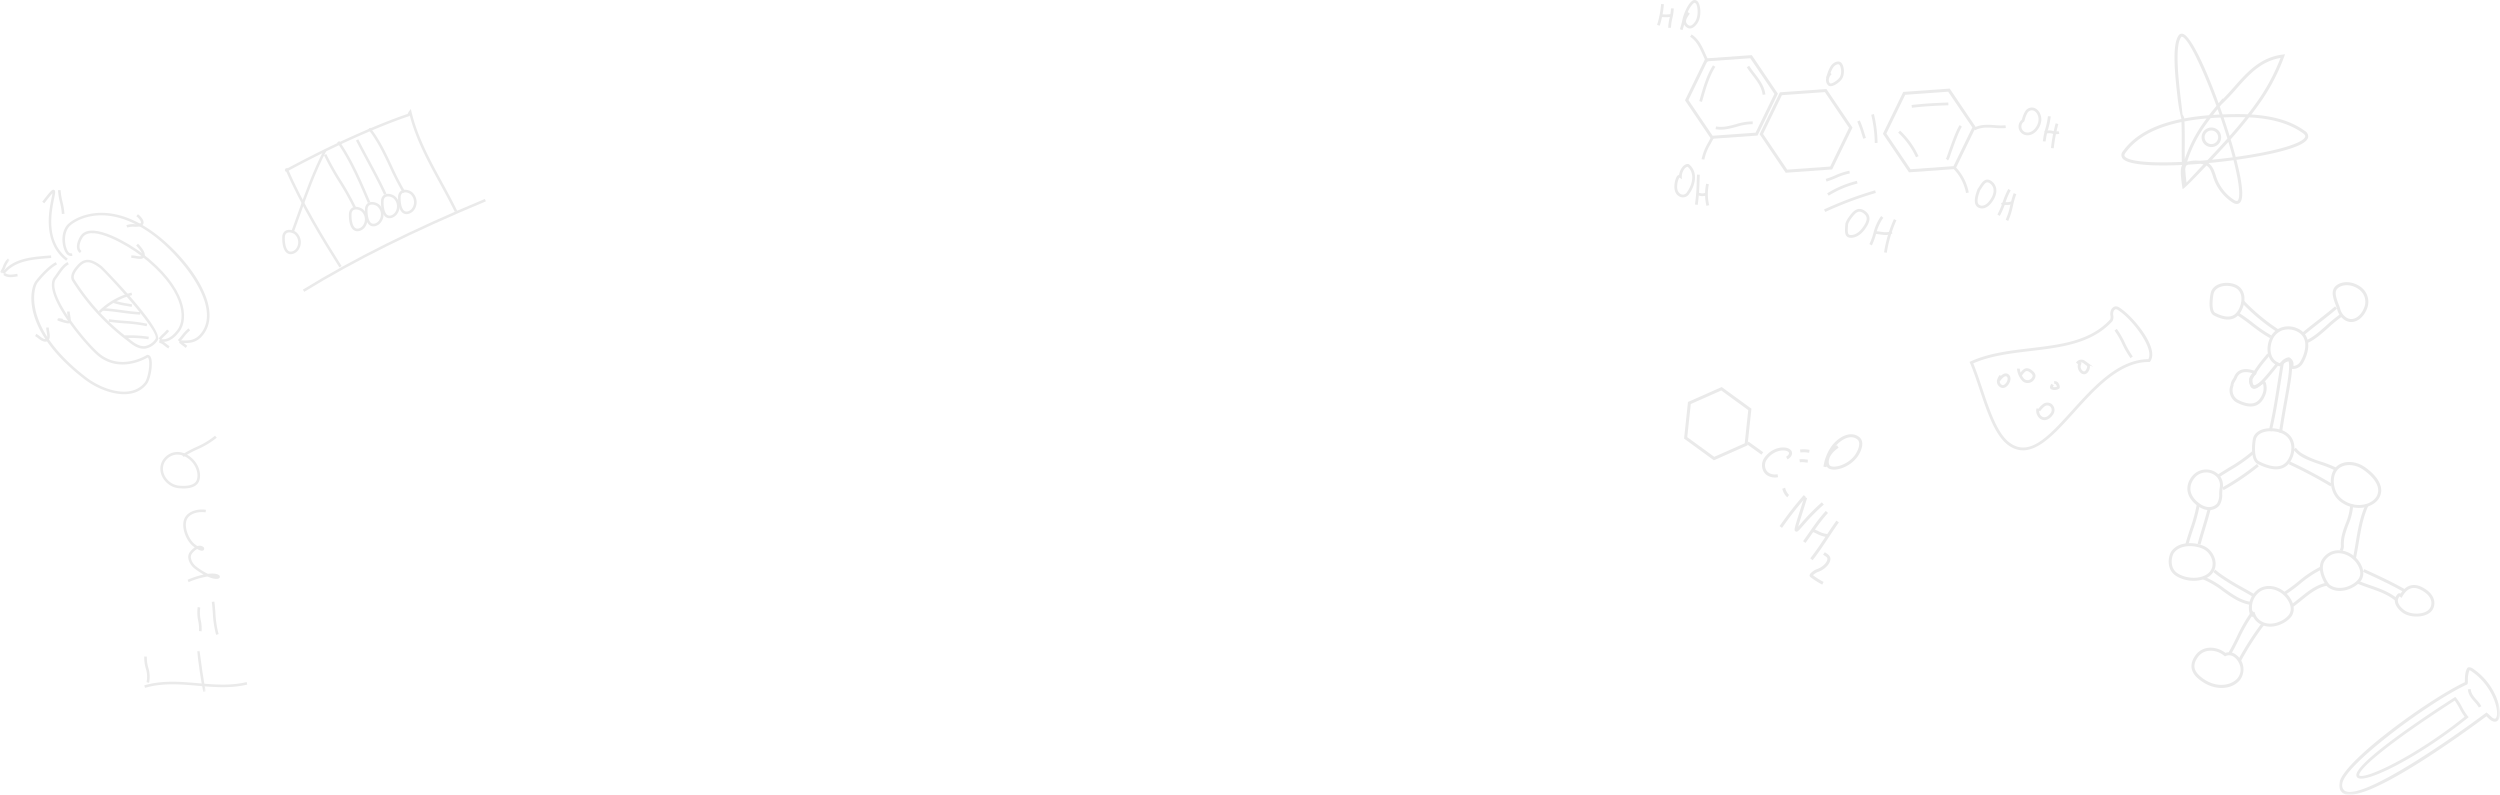 <svg xmlns="http://www.w3.org/2000/svg" xmlns:xlink="http://www.w3.org/1999/xlink" viewBox="0 0 894.648 284.433">
  <defs>
    <style>
      .cls-1 {
        fill: #fff;
      }

      .cls-2 {
        fill: #eaeaea;
      }

      .cls-3 {
        mask: url(#mask);
      }

      .cls-4 {
        mask: url(#mask-2);
      }

      .cls-5 {
        mask: url(#mask-3);
      }
    </style>
    <mask id="mask" x="837.124" y="238.669" width="57.526" height="45.763" maskUnits="userSpaceOnUse">
      <g id="l">
        <path id="k" class="cls-1" d="M837.125,238.669H894.65v45.763H837.125Z"/>
      </g>
    </mask>
    <mask id="mask-2" x="70.486" y="232.863" width="3.171" height="14.756" maskUnits="userSpaceOnUse">
      <g id="n">
        <path id="m" class="cls-1" d="M70.486,232.863h3.171v14.756h-3.17Z"/>
      </g>
    </mask>
    <mask id="mask-3" x="0" y="92.445" width="3.46" height="5.474" maskUnits="userSpaceOnUse">
      <g id="p">
        <path id="o" class="cls-1" d="M0,92.445H3.46v5.474H0Z"/>
      </g>
    </mask>
  </defs>
  <title>phisic-img-2</title>
  <g id="Шар_2" data-name="Шар 2">
    <g id="Шар_1-2" data-name="Шар 1">
      <g>
        <g>
          <path class="cls-2" d="M604.227,35.809l8.641,12.77,15.38-1.1,6.74-13.868-8.642-12.77-15.379,1.1-6.74,13.868Zm8.1,13.89-9.337-13.8,7.283-14.988,16.622-1.185,9.338,13.8-7.284,14.987L612.323,49.7ZM630.93,47.93,639.57,60.7l15.38-1.1,6.74-13.868-8.642-12.77-15.379,1.1L630.93,47.93Zm8.1,13.891-9.338-13.8,7.284-14.987,16.621-1.186,9.34,13.8-7.285,14.988ZM603.8,156.451l9.65,7.029,10.912-4.841,1.265-11.872-9.65-7.03-10.912,4.84Zm9.518,8.268-10.655-7.764,1.395-13.11L616.11,138.5l10.654,7.763-1.395,13.11-12.05,5.347ZM675.054,47.787,683.7,60.558l15.38-1.1,6.74-13.869-8.642-12.77-15.379,1.1-6.74,13.868Zm8.1,13.89-9.339-13.8L681.1,32.888,697.718,31.7l9.338,13.8-7.284,14.988-16.62,1.186Z"/>
          <path class="cls-2" d="M608.106,36.19l.363-1.253c1.149-3.982,2.336-8.1,4.545-11.558l.835.535c-2.13,3.338-3.3,7.384-4.428,11.3l-.364,1.257Zm22.668-2.265c-.321-2.7-1.92-4.792-3.61-7-.7-.913-1.42-1.856-2.057-2.856l.837-.532c.612.964,1.32,1.89,2.006,2.785,1.7,2.22,3.455,4.514,3.808,7.488l-.984.117Zm-16.843,12.3.181-.974c2.42.45,4.7-.166,7.108-.817a20.336,20.336,0,0,1,6.013-.99l-.036.99a19.346,19.346,0,0,0-5.719.956c-2.413.651-4.906,1.325-7.547.835m70.259-7.66-.116-.984c4.744-.565,9.305-.767,13.14-.891l.033.991c-3.815.123-8.35.324-13.056.884m1.467,17.729a28,28,0,0,0-6.378-8.825l.686-.714a28.9,28.9,0,0,1,6.6,9.135Zm11.394,1.116-.716-.686a2.507,2.507,0,0,0,.243-.29c.018-.055.255-.73.506-1.447,1.047-2.99,3-8.556,4.2-10.222l.805.578c-1.117,1.552-3.108,7.239-4.066,9.97a9.966,9.966,0,0,1-.637,1.7,3.7,3.7,0,0,1-.33.4m9.681-10.774-.46-.877c2.548-1.338,5.128-1.155,7.624-.976a21.3,21.3,0,0,0,3.8.05l.108.985a22.237,22.237,0,0,1-3.98-.047c-2.358-.17-4.794-.342-7.094.865M703.565,69.1a16.967,16.967,0,0,0-4.626-8.821l.694-.707a17.935,17.935,0,0,1,4.9,9.317l-.967.21ZM666.8,49.671c-.224-.661-.428-1.307-.629-1.942a36.539,36.539,0,0,0-1.525-4.221l.9-.411a36.716,36.716,0,0,1,1.568,4.334c.2.628.4,1.268.624,1.92l-.939.32Zm4.105,1.509a46.621,46.621,0,0,0-1.264-10.11l.953-.266a47.163,47.163,0,0,1,1.3,10.325l-.99.051Zm-17.265,13.8-.28-.95a32.407,32.407,0,0,0,3.384-1.272,22.5,22.5,0,0,1,5.081-1.66l.16.979a21.361,21.361,0,0,0-4.857,1.595,33.539,33.539,0,0,1-3.488,1.308m.772,5.048-.544-.83a36.319,36.319,0,0,1,10.622-4.477l.255.956a35.348,35.348,0,0,0-10.333,4.35m-1.244,5.828-.41-.9A130.119,130.119,0,0,1,671.02,68.1l.273.952a129.434,129.434,0,0,0-18.123,6.807m-44.24-18.9a19.3,19.3,0,0,1,2.4-6.021c.39-.726.784-1.457,1.143-2.213l.895.425c-.366.772-.767,1.517-1.165,2.257a18.247,18.247,0,0,0-2.3,5.712ZM610.6,22.242c-.422-.806-.812-1.677-1.187-2.52-1.128-2.524-2.29-5.145-4.587-6.55l.52-.843c2.554,1.586,3.785,4.33,4.972,6.99.386.866.751,1.685,1.16,2.463ZM655.088,26.1l.364.5a1.91,1.91,0,0,0-.432.438c-.839,1.167-.629,2.4-.108,2.779.468.336,2.562-.923,3.346-2.012,1.1-1.531.508-4.256-.1-4.692-.513-.37-1.57.228-2.1.97a8.368,8.368,0,0,0-.968,2.014m-.755,4.524a2.633,2.633,0,0,1-.762-2.8l-.129-.052c.153-.384.295-.8.438-1.215a11.792,11.792,0,0,1,1.372-3.045c.736-1.024,2.357-2.01,3.486-1.2,1.11.8,1.7,4.164.324,6.075-.794,1.1-3.47,3.142-4.729,2.237M601.058,63.577c-.036-.019-.083.014-.13.078-.515.716-1.49,4.351.217,5.58a1.68,1.68,0,0,0,2.585-.5c2.06-2.865,2.779-6.883.2-9.068a1.885,1.885,0,0,0-1.171.83,4.572,4.572,0,0,0-.916,2.663l.02.99Zm-.491,6.462c-2.278-1.639-1.2-5.906-.443-6.962a1.183,1.183,0,0,1,.75-.5h.01a5.847,5.847,0,0,1,1.07-2.652c.788-1.095,1.972-1.483,2.506-1.1,3.16,2.587,2.422,7.23.075,10.492A2.648,2.648,0,0,1,600.567,70.039Z"/>
          <path class="cls-2" d="M606.558,73.171a65.359,65.359,0,0,0,.62-7.78c.038-.98.076-1.951.13-2.913l.99.057c-.054.955-.092,1.922-.131,2.9a65.91,65.91,0,0,1-.63,7.9l-.98-.156Z"/>
          <path class="cls-2" d="M607.378,69.764l.367-.92a3.21,3.21,0,0,0,2.8.074l.46.877a4.218,4.218,0,0,1-3.623-.03"/>
          <path class="cls-2" d="M610.668,73.661a18.111,18.111,0,0,1-.1-7.925l.969.2a17.159,17.159,0,0,0,.1,7.49ZM593,8.9a32.354,32.354,0,0,0,1.444-7.462l.989.065a33.3,33.3,0,0,1-1.487,7.69L593,8.9Z"/>
          <path class="cls-2" d="M593.93,5.959,594.167,5a10.186,10.186,0,0,0,3.025.114c.376-.023.747-.045,1.106-.052l.021.989c-.347.008-.7.03-1.068.052a10.885,10.885,0,0,1-3.322-.142"/>
          <path class="cls-2" d="M596.985,9.937a17.3,17.3,0,0,1,.508-3.564,16.465,16.465,0,0,0,.486-3.357l.99,0a17.355,17.355,0,0,1-.508,3.562,16.412,16.412,0,0,0-.485,3.358Zm7-5.608.74.532-.328.452c-1.3,1.81-1.359,2.84-.2,3.674.25.179,1.01.726,2.345-1.132,1.555-2.161.917-6.182.315-6.615-.278-.2-.369-.262-.458-.246-.128.02-.518.192-1.352,1.353a9.408,9.408,0,0,0-1.063,1.982Zm-2.815,6.123c.283-.843.508-1.735.746-2.68a17.378,17.378,0,0,1,2.327-6c.818-1.136,1.416-1.66,2-1.753a1.434,1.434,0,0,1,1.121.37c1.183.85,1.8,5.514-.019,8.048-1.666,2.316-3.05,1.845-3.728,1.357a3.159,3.159,0,0,1-.937-1q-.25,1-.573,1.98l-.938-.315ZM728.232,39.869a1.791,1.791,0,0,0-2.608.415,8.769,8.769,0,0,0-1.043,2.538l-.194.632-.134.1a2.284,2.284,0,0,0-.507.5,2.167,2.167,0,0,0,.523,2.977c1.035.744,2.86.527,4.2-1.341,1.826-2.538.936-4.975-.241-5.82m-4.541,7.965a3.106,3.106,0,0,1-.155-4.982l.1-.316a9.6,9.6,0,0,1,1.188-2.832,2.769,2.769,0,0,1,3.992-.64c1.5,1.08,2.687,4.116.467,7.2-1.721,2.392-4.162,2.59-5.587,1.567m7.367,2.723a26.191,26.191,0,0,1,.921-4.578,25.256,25.256,0,0,0,.892-4.406l.988.08a25.912,25.912,0,0,1-.922,4.579,25.435,25.435,0,0,0-.893,4.407Z"/>
          <path class="cls-2" d="M732.043,47.906l-.462-.878a4.514,4.514,0,0,1,3.05-.167,4.634,4.634,0,0,0,2.06.083l.266.954a5.45,5.45,0,0,1-2.508-.063,3.652,3.652,0,0,0-2.407.07"/>
          <path class="cls-2" d="M733.963,52.979a55.209,55.209,0,0,1,1.67-8.843l.962.237a54.246,54.246,0,0,0-1.645,8.688l-.987-.081ZM708.568,68.172c-.514,1.432-1.5,4.25-.3,5.117.814.584,2.3.51,3.832-1.617,1.77-2.46,1.774-4.776.009-6.045-.778-.56-1.388-.6-2.378.775-.217.31-.426.627-.625.948-.184.29-.362.572-.538.822m-.877,5.92c-1.831-1.316-.666-4.558-.04-6.3l.07-.143c.18-.25.362-.535.547-.83.21-.334.428-.678.658-1,.754-1.048,1.965-2.294,3.76-1,1.692,1.216,2.763,3.89.22,7.428-1.957,2.719-4.032,2.692-5.215,1.84m7.092,2.671a24.947,24.947,0,0,0,1.913-4.478,25.664,25.664,0,0,1,2-4.657l.849.51a24.663,24.663,0,0,0-1.913,4.477,25.785,25.785,0,0,1-2,4.657l-.85-.51Z"/>
          <path class="cls-2" d="M716.545,73.606l-.46-.877a4.406,4.406,0,0,1,2-.373,3.649,3.649,0,0,0,1.565-.258l.461.877a4.446,4.446,0,0,1-2,.372,3.645,3.645,0,0,0-1.567.259"/>
          <path class="cls-2" d="M717.764,78.625a23.648,23.648,0,0,0,1.6-5.107,30.977,30.977,0,0,1,1.264-4.4l.92.367a30.124,30.124,0,0,0-1.22,4.263,24.608,24.608,0,0,1-1.678,5.318Zm-56.4,1.57c-.01.2-.026.421-.046.668-.072.938-.208,2.683.315,3.06.594.426,2.927.332,4.91-2.426,1.869-2.6,1.944-4.008.278-5.206-1.684-1.21-2.738-.344-4.464,2.056a7.7,7.7,0,0,0-.993,1.848m-.31,4.531c-.974-.7-.836-2.5-.724-3.94.02-.265.04-.506.047-.706l.029-.15a8.7,8.7,0,0,1,1.146-2.16c1.226-1.7,3.076-4.276,5.847-2.283,2.723,1.958,1.5,4.43-.052,6.588-2.19,3.046-5.111,3.5-6.293,2.651m7.935,2.631a22.927,22.927,0,0,0,1.418-3.9,18.051,18.051,0,0,1,2.388-5.591q.2-.279.423-.547l.762.635c-.135.16-.262.324-.381.49a17.32,17.32,0,0,0-2.242,5.3,24.178,24.178,0,0,1-1.484,4.068l-.884-.45Z"/>
          <path class="cls-2" d="M671.217,83.727l.035-.99a16.41,16.41,0,0,1,1.737.187c1.363.2,2.65.381,3.754-.284l.511.848c-1.4.848-2.932.63-4.4.417a15.712,15.712,0,0,0-1.632-.178"/>
          <path class="cls-2" d="M674.23,90.307a46.217,46.217,0,0,1,3.523-11.893l.9.41a45.029,45.029,0,0,0-3.446,11.641l-.98-.158Zm148.648,28.841a6.96,6.96,0,0,0-6.154-.917,6.081,6.081,0,0,0-3.619,3.713c-.93,2.39-.9,5.707,1.357,7.333a4.437,4.437,0,0,0,.988.53,2.269,2.269,0,0,1,.263.135l.061.035a5.854,5.854,0,0,0,.757-.56,3.807,3.807,0,0,1,2.737-1.175,1.5,1.5,0,0,1,.756.269,2.434,2.434,0,0,1,.71,2.025c0,.127.008.294.021.42a3.1,3.1,0,0,0,2.523-1.7,12.686,12.686,0,0,0,.872-1.814c.838-2.154,1.787-6.095-1.272-8.294m-9.045,11c-2.726-1.96-2.81-5.832-1.733-8.6a7.143,7.143,0,0,1,4.261-4.337,7.867,7.867,0,0,1,5.42.134c4.043,1.57,5.3,5.538,3.375,10.483a13.642,13.642,0,0,1-.949,1.967,4.141,4.141,0,0,1-3.646,2.248.781.781,0,0,1-.486-.144c-.387-.278-.4-.791-.42-1.335-.01-.428-.03-1.018-.26-1.183a.493.493,0,0,0-.227-.072,2.859,2.859,0,0,0-1.954.938,5.5,5.5,0,0,1-1.084.754,1,1,0,0,1-.957-.131.969.969,0,0,0-.112-.061,5.417,5.417,0,0,1-1.228-.663"/>
          <path class="cls-2" d="M824.583,119.879l-.69-.827c1.67-1.393,3.5-2.827,5.28-4.212,2.17-1.7,4.416-3.447,6.455-5.2l.7.818c-2.058,1.768-4.313,3.528-6.494,5.233-1.769,1.38-3.6,2.807-5.253,4.188m1.3,2.81-.435-.987c2.357-1.037,4.62-3.049,7.013-5.179a51.482,51.482,0,0,1,5.1-4.167l.605.893a50.311,50.311,0,0,0-4.99,4.08c-2.353,2.091-4.783,4.254-7.3,5.36"/>
          <path class="cls-2" d="M844.055,103.475a7.785,7.785,0,0,0-1.729-.928c-3.054-1.188-5.77.03-6.3,1.39-.5,1.284.193,3.147.806,4.79.246.659.478,1.279.641,1.868a5.382,5.382,0,0,0,1.962,2.884h0a3.833,3.833,0,0,0,.858.472c2.3.9,4.676-1.14,5.641-3.623a5.469,5.469,0,0,0-1.88-6.853m-5.25,10.879a6.474,6.474,0,0,1-2.37-3.47c-.15-.544-.377-1.145-.613-1.78-.679-1.823-1.45-3.89-.8-5.557.8-2.054,4.157-3.382,7.7-2.006a8.881,8.881,0,0,1,1.967,1.059,6.563,6.563,0,0,1,2.256,8.119c-1.159,2.976-4.107,5.375-7.037,4.236a4.973,4.973,0,0,1-1.1-.6M806.133,133.6c-1.619-.532-4.578-1.065-5.634,1.648a6.812,6.812,0,0,1-.472.884c-.3.51-.81,1.363-.743,1.717l.028.152-.056.143a3.954,3.954,0,0,0,1.584,4.9,14.931,14.931,0,0,0,1.53.7c3.672,1.428,5.993.524,7.3-2.845a5.473,5.473,0,0,0,.183-3.475,4.99,4.99,0,0,0-1.037.59c-.9.584-2.022,1.314-2.9.682a1.467,1.467,0,0,1-.41-.459,3.336,3.336,0,0,1,.622-4.636m-6.325,10.07a5.066,5.066,0,0,1-1.6-5.786,4.645,4.645,0,0,1,.9-2.3,6.359,6.359,0,0,0,.395-.723c1.06-2.723,3.885-3.5,7.56-2.067l.2.107a.654.654,0,0,1,.28.494c.022.365-.243.607-.548.89a2.31,2.31,0,0,0-.546,3.405.425.425,0,0,0,.11.133c.277.2,1.156-.37,1.68-.713.834-.542,1.621-1.053,2.258-.594a1.08,1.08,0,0,1,.4.611,6.557,6.557,0,0,1-.212,4.163c-1.535,3.943-4.46,5.107-8.7,3.46a16.211,16.211,0,0,1-1.642-.752,4.314,4.314,0,0,1-.53-.327m.626-40.388a4.512,4.512,0,0,0-.99-.53c-2.323-.9-6.18-.576-7.188,2.01-.264.678-1.149,6.31.487,7.165a15.208,15.208,0,0,0,1.531.7c3.672,1.428,5.992.524,7.3-2.845.8-2.048.975-4.978-1.142-6.5m-8.427,9.453c-2.257-1.622-.917-7.948-.755-8.365,1.3-3.335,5.9-3.668,8.582-2.624a5.559,5.559,0,0,1,1.23.66c2.617,1.882,2.452,5.36,1.518,7.767-1.535,3.942-4.461,5.107-8.7,3.46a16.211,16.211,0,0,1-1.642-.752,1.84,1.84,0,0,1-.235-.146m25.772,43.025a6.582,6.582,0,0,0-1.437-.77c-2.98-1.16-7.833-1-8.96,1.9-.3.777-1.132,7.1,1.057,8.2.672.34,1.332.636,1.956.879,4.716,1.834,7.592.93,9.058-2.84.867-2.223.946-5.491-1.673-7.375m-10.163,10.094c-2.587-1.861-1.537-8.585-1.24-9.352,1.424-3.66,7.027-3.81,10.355-2.516a7.575,7.575,0,0,1,1.677.9c3.12,2.245,3.055,6.058,2.05,8.642-1.685,4.333-5.2,5.5-10.453,3.453q-1.047-.411-2.052-.921a2.424,2.424,0,0,1-.337-.2"/>
          <path class="cls-2" d="M808.305,118.438c-.947-.681-1.869-1.386-2.777-2.08a62.049,62.049,0,0,0-5.412-3.84l.56-.922a63.567,63.567,0,0,1,5.506,3.9,49.773,49.773,0,0,0,6.7,4.569l-.506.952a35.7,35.7,0,0,1-4.073-2.583m3.937-1.405a71.232,71.232,0,0,1-10.017-8.712l.782-.744A70.544,70.544,0,0,0,815.6,118.025l-.59.9q-1.4-.915-2.764-1.894m-7.248,18.379a48.887,48.887,0,0,1,5.437-7.714l.966-1.2.843.672-.971,1.206a47.8,47.8,0,0,0-5.325,7.544l-.95-.506Z"/>
          <path class="cls-2" d="M805.855,138.864c-.52-.374-.977-1.176-.848-2.876l-.038-.01.038.01,0-.064-.026-.011c.044-.181.158-.663.655-.583l.447.668c-.1,1.143.1,1.888.513,2.054,1.114.433,5.11-4.555,6.614-6.433.706-.882,1.266-1.58,1.633-1.963l.779.742c-.333.35-.906,1.067-1.571,1.9-3.278,4.094-6.134,7.429-7.845,6.763a1.563,1.563,0,0,1-.355-.192m6.048,15.252c1.355-5.74,2.1-10.47,3.049-16.46.387-2.456.807-5.117,1.316-8.14l1.062.18c-.507,3.018-.926,5.677-1.315,8.128-.948,6.012-1.7,10.762-3.063,16.539l-1.05-.247Z"/>
          <path class="cls-2" d="M815.561,154.731c.628-4.248,1.321-8.14,1.934-11.573,1.224-6.856,2.2-12.309,1.376-14.192a3.518,3.518,0,0,0-1.755,1.312l-1.006-.39a4.259,4.259,0,0,1,2.781-2.007.85.85,0,0,1,.857.426c1.124,2.07.2,7.23-1.192,15.042-.611,3.423-1.3,7.308-1.928,11.54l-1.067-.157Zm7.351,8.259a10.437,10.437,0,0,1-2.181-2.089l.852-.66a9.33,9.33,0,0,0,1.958,1.874,30.77,30.77,0,0,0,7.146,3.115,39.123,39.123,0,0,1,5.516,2.205l-.516.946a38.971,38.971,0,0,0-5.353-2.134c-2.752-.957-5.6-1.945-7.422-3.257m-3.843,3.151.437-.985a159.235,159.235,0,0,1,14.35,7.556l.689.394-.534.937-.69-.394a157.769,157.769,0,0,0-14.252-7.508M794.02,170.9l-.6-.9c1.3-.868,2.726-1.746,4.106-2.6a55.411,55.411,0,0,0,8.345-5.827l.733.788a56.225,56.225,0,0,1-8.513,5.958c-1.372.843-2.791,1.717-4.071,2.573m1.72,4.512-.5-.954a88.532,88.532,0,0,0,12.438-8.426l.66.85a89,89,0,0,1-12.6,8.53"/>
          <path class="cls-2" d="M792.575,170.054a5.332,5.332,0,0,0-7.5,1.348c-2.171,3.018-1.4,6.31,2.069,8.8,3.369,2.423,5.7.74,6.312-.112a6.118,6.118,0,0,0,.7-3.313,16.281,16.281,0,0,1,.159-2.04,4.527,4.527,0,0,0-.78-3.783,5.186,5.186,0,0,0-.963-.9m-6.061,11.026c-3.953-2.844-4.84-6.794-2.313-10.308a6.475,6.475,0,0,1,9-1.594,6.184,6.184,0,0,1,1.167,1.1,5.542,5.542,0,0,1,1.01,4.638,15.378,15.378,0,0,0-.146,1.909,6.941,6.941,0,0,1-.9,3.9c-1.141,1.586-4.163,2.988-7.82.359m59.313-12.929c-3.34-2.4-7.722-2.265-9.567.3-1.674,2.328-1.221,5.923.055,8.124a7.319,7.319,0,0,0,2.085,2.254c4.249,3.056,9.753,2.1,11.835-.8a4.435,4.435,0,0,0,.514-4.223c-.653-1.856-2.356-3.814-4.922-5.66M837.769,179.7a8.379,8.379,0,0,1-2.385-2.587c-1.45-2.493-1.94-6.6,0-9.294,2.223-3.092,7.19-3.34,11.07-.547,2.787,2,4.574,4.082,5.31,6.176a5.465,5.465,0,0,1-.654,5.21c-2.381,3.309-8.59,4.458-13.341,1.042M789.25,196.948c-2.46-1.77-8.774-2.57-11.3.943-.758,1.056-1.847,5.448,1.585,7.44,3.9,2.256,9.462,1.787,11.44-.962,1.754-2.437.525-5.8-1.722-7.421m-10.79,8.974c-3.477-2.5-2.387-7.27-1.386-8.66,3.009-4.185,10.1-3.134,12.805-1.19,2.669,1.92,4.1,5.965,1.969,8.926-2.313,3.215-8.44,3.818-12.854,1.269a6.232,6.232,0,0,1-.534-.345m28.252,12.987.38.914a4.877,4.877,0,0,0,1.738,2.23c3.6,2.586,8.688.152,10.261-2.036,1.8-2.5-.39-6.092-2.66-7.727-2.709-1.947-6.76-2.464-9.258,1.009a6.911,6.911,0,0,0-.929,6.259l.468-.65Zm1.488,4.018a6.009,6.009,0,0,1-1.872-2.164.89.89,0,0,1-.59-.172c-1.144-.823-1.6-4.918.56-7.922,2.8-3.892,7.532-3.577,10.762-1.255,3.026,2.177,5,6.326,2.906,9.233-1.729,2.4-7.448,5.386-11.766,2.28Zm33.118-23.418c-2.707-1.946-6.76-2.461-9.257,1.01-2.34,3.255,1.1,8.35,1.657,8.753,3.6,2.588,8.689.154,10.262-2.035,1.8-2.5-.39-6.093-2.662-7.727m-8.23,10.638c-1-.717-4.65-6.438-1.9-10.258,2.8-3.892,7.532-3.577,10.76-1.255,3.026,2.176,5,6.325,2.908,9.232-1.73,2.4-7.45,5.386-11.766,2.28"/>
          <path class="cls-2" d="M782.086,194.688c.478-1.8,1.077-3.63,1.658-5.393a58.494,58.494,0,0,0,2.391-8.756l1.063.171a58.8,58.8,0,0,1-2.43,8.922c-.576,1.749-1.17,3.56-1.64,5.332Zm4.344-.092c.5-1.807,1.032-3.59,1.561-5.354.727-2.428,1.412-4.723,2.012-7.048l1.042.268c-.6,2.345-1.325,4.757-2.02,7.088-.527,1.76-1.058,3.535-1.557,5.334l-1.038-.288Zm7.815,11.8q-1.13-.808-2.194-1.7l.695-.825c.653.553,1.372,1.11,2.128,1.654a82.731,82.731,0,0,0,7.753,4.745c1.466.825,2.98,1.676,4.438,2.564l-.56.92c-1.444-.878-2.948-1.725-4.406-2.545a83.246,83.246,0,0,1-7.854-4.81m-5.984.9.375-1.012a32.352,32.352,0,0,1,7.432,4.358c2.95,2.106,5.736,4.1,9.213,4.712l-.188,1.061c-3.717-.656-6.733-2.811-9.65-4.9a31.579,31.579,0,0,0-7.182-4.222m29.7,5.449-.57-.914a57.326,57.326,0,0,0,5.032-3.7,39.2,39.2,0,0,1,7.885-5.28l.448.98a38.309,38.309,0,0,0-7.663,5.143,57.259,57.259,0,0,1-5.132,3.771m2.769,4.357-.632-.874c.954-.688,1.88-1.437,2.858-2.229,2.963-2.4,6.03-4.88,9.82-5.5l.173,1.064c-3.509.571-6.46,2.962-9.317,5.274-.946.766-1.923,1.56-2.9,2.265m17.456-19.76-.873-.629a2.266,2.266,0,0,0,.384-1.446c-.163-2.848.775-5.392,1.682-7.853a20.754,20.754,0,0,0,1.673-6.9l1.077.014a21.521,21.521,0,0,1-1.739,7.254c-.909,2.466-1.767,4.794-1.617,7.42a3.328,3.328,0,0,1-.587,2.135m3.749,2.688c.438-1.972.777-4.014,1.1-5.991.75-4.507,1.522-9.167,3.541-13.543l.98.452c-1.96,4.244-2.722,8.83-3.457,13.268-.329,1.989-.672,4.048-1.116,6.05l-1.052-.235Zm3.68,4.62.444-.98c4.735,2.149,10.184,4.673,14.965,7.434l-.54.934c-4.738-2.738-9.944-5.151-14.87-7.387m-2.008,4.2.425-.99c1.4.6,2.862,1.11,4.28,1.6,3.223,1.124,6.561,2.288,9.39,4.56l-.675.841c-2.693-2.16-5.787-3.238-9.069-4.384-1.437-.5-2.92-1.018-4.35-1.63"/>
          <path class="cls-2" d="M858.7,213.429c-.05.063-.11.147-.162.221-1.518,2.11,1.342,4.326,1.932,4.75,2.334,1.68,7.392,1.651,9.014-.605,1.046-1.452.956-3.889-1.711-5.807-3.18-2.287-5.568-2.095-7.511.606a8.22,8.22,0,0,0-.518.826l-.293.537-.5-.357c-.083-.06-.168-.116-.256-.17m1.139,5.845c-2.03-1.46-3.818-3.972-2.183-6.247.253-.349.447-.62.8-.7a.95.95,0,0,1,.624.087c.1-.153.2-.3.306-.45,1.586-2.205,4.436-4.144,9.013-.852,3.123,2.245,3.349,5.378,1.958,7.312-1.98,2.752-7.79,2.815-10.521.85M797.5,233.523c1.033-1.769,1.97-3.661,2.879-5.489a59.594,59.594,0,0,1,4.753-8.408q.383-.534.794-1.049l.842.669c-.261.331-.517.667-.76,1.01a58.705,58.705,0,0,0-4.664,8.255c-.916,1.846-1.862,3.755-2.912,5.556l-.932-.544Zm3.483,2.547a101.46,101.46,0,0,1,8.514-13.233l.876.63a100.361,100.361,0,0,0-8.426,13.088l-.963-.485Z"/>
          <path class="cls-2" d="M795.5,234.315c-2.708-1.948-6.793-2.178-8.941.81-2.125,2.953-1.59,5.251,1.793,7.683,5.289,3.805,10.686,2.245,12.547-.343,1.958-2.722.446-6.008-1.4-7.336a2.888,2.888,0,0,0-2.984-.375l-.31.134-.253-.217c-.146-.124-.3-.243-.454-.356m-7.778,9.368c-1.41-1.014-5.7-4.1-2.04-9.187,2.618-3.641,7.605-3.3,10.719-.851a3.943,3.943,0,0,1,3.73.61,6.458,6.458,0,0,1,1.643,8.839c-2.438,3.391-8.5,4.58-14.052.589"/>
          <g class="cls-3">
            <path class="cls-2" d="M883.76,239.811a9.17,9.17,0,0,0-.605,3.817c-.009.87-.015,1.193-.389,1.367-13.2,6.07-43.97,28.923-44.54,35.457a2.537,2.537,0,0,0,.768,2.47c5.7,4.1,38.377-18.613,50.486-27.711l.317-.237.321.23a7.359,7.359,0,0,1,.817.742,8.434,8.434,0,0,0,.914.827,1.7,1.7,0,0,0,.948.408.474.474,0,0,0,.415-.235c1.392-1.936-.875-11.051-8.174-16.3l-.317-.231a6.349,6.349,0,0,0-.962-.6M838.366,283.8a3.549,3.549,0,0,1-1.215-3.44c.656-7.513,32.06-30.208,44.916-36.228,0-.14,0-.335.01-.514.015-1.267.038-3.391.947-4.654.518-.722,1.606.06,2.326.578l.317.23a23.021,23.021,0,0,1,7.747,9.977c1.35,3.364,1.621,6.512.671,7.829-.237.33-1.144,1.312-2.866.073a9.017,9.017,0,0,1-1.046-.941c-.136-.134-.267-.264-.389-.378-5.89,4.408-44.2,32.664-51.419,27.468"/>
          </g>
          <path class="cls-2" d="M878.452,250.714c-25.146,16.229-34.143,24.489-34.2,26.634,0,.12.034.148.065.172,2.022,1.453,19.663-6.612,37.672-21.018a26.328,26.328,0,0,1-1.8-2.947,26.021,26.021,0,0,0-1.736-2.841m-34.724,27.628a1.171,1.171,0,0,1-.486-1.022c.085-3.308,12.855-13.4,35.037-27.7l.36-.232.29.315a20,20,0,0,1,2.145,3.358,19.838,19.838,0,0,0,2.012,3.174l.362.4-.42.339c-17.233,13.873-36.33,23.506-39.3,21.37m43.35-25.148a10.945,10.945,0,0,0-1.555-2.055c-1.1-1.24-2.228-2.52-2.367-4.465l1.012-.072c.113,1.6,1.086,2.7,2.115,3.863a11.908,11.908,0,0,1,1.69,2.256l-.895.473ZM706.142,130.03c1.11,2.652,2.135,5.716,3.215,8.948,2.681,8.02,5.453,16.312,9.932,19.533,7.11,5.113,14.088-2.62,22.17-11.573,7.751-8.586,16.527-18.308,27.341-18.406,2.142-3.742-5.288-13.577-10.026-16.985l-.557-.409c-.85-.612-1.224-.688-1.767.067a2.648,2.648,0,0,0-.194,1.688,2.951,2.951,0,0,1-.29,2.014l-.077.092c-7.34,8.031-18.48,9.35-29.257,10.627-7.032.832-14.3,1.694-20.49,4.4m12.555,29.3c-4.744-3.412-7.57-11.862-10.3-20.035-1.137-3.4-2.21-6.61-3.38-9.328l-.2-.455.452-.207c6.434-2.936,13.965-3.827,21.245-4.69,11.078-1.312,21.54-2.552,28.64-10.315a2.411,2.411,0,0,0,.093-1.33,3.41,3.41,0,0,1,.38-2.36c1.226-1.707,2.6-.72,3.183-.3l.557.41c4.6,3.305,13.408,14.04,10.121,18.61l-.154.212h-.26c-10.489-.068-19.187,9.568-26.86,18.072-8.06,8.926-15.672,17.358-23.517,11.715"/>
          <path class="cls-2" d="M762.434,128.179a30.445,30.445,0,0,1-2.919-5.02A29.6,29.6,0,0,0,756.7,118.3l.8-.62a30.539,30.539,0,0,1,2.92,5.022,29.517,29.517,0,0,0,2.813,4.854Zm-17.862,1.573.342.475a.888.888,0,0,0-.2.191,1.949,1.949,0,0,0,.65,2.331.752.752,0,0,0,.512.165.837.837,0,0,0,.528-.4c.4-.549.664-1.415.4-1.6-.661-.477-1.05-.755-1.26-.952a1.193,1.193,0,0,0-.978-.211m.205,3.82a3.114,3.114,0,0,1-1.132-3.262l-.712-.512a2.192,2.192,0,0,1,3.25-.629l2.88,2.07-1.18-.417a3.187,3.187,0,0,1-.652,2.289,1.8,1.8,0,0,1-1.215.809,1.72,1.72,0,0,1-1.24-.348m-15.054,13.4a2.41,2.41,0,0,0,.891,2c1.47,1.057,2.808-.563,3.184-1.085a1.791,1.791,0,0,0-.092-2.412,1.6,1.6,0,0,0-2.027-.03,7.15,7.15,0,0,0-1.592,1.743l-.364-.219Zm.3,2.827a3.652,3.652,0,0,1-1.247-3.662l.737.118a7.034,7.034,0,0,1,1.6-1.649,2.6,2.6,0,0,1,3.186.05,2.8,2.8,0,0,1,.322,3.826c-1.35,1.88-3.113,2.384-4.6,1.317Zm-6.45-15.4a4.223,4.223,0,0,0,.9,1.256,1.807,1.807,0,0,0,2.594-.358c.44-.612.649-1.121-.693-2.086-1.11-.8-1.61-.477-2.65.97l-.156.219Zm.312,2.079A7.239,7.239,0,0,1,721.8,131.9l1.012.036a3.994,3.994,0,0,0,.28,1.4c.779-1.058,1.93-2.343,3.878-.942,1.57,1.127,1.855,2.208.925,3.5a2.812,2.812,0,0,1-4.011.588Zm10.086,2.79c-.793-.57-.058-1.592.185-1.928l.825.592a2.367,2.367,0,0,0-.329.56,2.62,2.62,0,0,0,1.443-.075,1.773,1.773,0,0,0-.414-.906.577.577,0,0,0-.478-.065l-.165-1a1.6,1.6,0,0,1,1.234.244c.617.443,1.058,1.847.723,2.31a2.883,2.883,0,0,1-3.024.27m-18.336-2.859a1.384,1.384,0,0,0,.735,1.293c.546.393,1.24-.264,1.563-.713.553-.77.771-1.818.18-2.244-.735-.527-2.043,1.17-2.426,1.7l-.052-.038Zm.143,2.116a2.341,2.341,0,0,1-1.115-2.468,5.036,5.036,0,0,1,.955-1.866l.418.3c1.218-1.126,2.1-.976,2.668-.567,1.15.827.883,2.5.051,3.659-.875,1.217-2.07,1.595-2.977.944ZM630.345,162.7l-5.25-3.776.63-.875,5.25,3.776Zm1.92,7.319a3.971,3.971,0,0,1-1.077-1.159,4.653,4.653,0,0,1,.265-5.108c2.708-3.762,7.25-4.283,9.068-2.977a1.784,1.784,0,0,1,.765,1.155,1.908,1.908,0,0,1-.406,1.441,3.486,3.486,0,0,1-1.205,1.026l-.5-.955a2.442,2.442,0,0,0,.83-.7.93.93,0,0,0,.217-.639.732.732,0,0,0-.33-.453c-1.3-.934-5.16-.608-7.563,2.733a3.567,3.567,0,0,0-.226,3.911c.74,1.194,2.205,1.709,4.02,1.413l.172,1.063a5.323,5.323,0,0,1-4.03-.75m25.117-10.693.578.91a9.384,9.384,0,0,0-2.54,2.34c-1.464,2.036-.988,3.75-.559,4.057,1.386,1,6.31-.115,8.977-3.824.76-1.055,2.522-4.355.731-5.642-2.6-1.873-5.937.386-7.815,2.589.2-.15.411-.292.628-.43Zm-4.842,7.686a16.751,16.751,0,0,1,2.791-7.188c2.443-3.4,6.731-5.79,9.868-3.533,2.426,1.745.745,5.438-.485,7.148-2.783,3.868-8.355,5.6-10.482,4.069a1.85,1.85,0,0,1-.562-.7c-.023.126-.044.25-.065.377l-1.065-.171Zm-8.227-5.082-.174-1.064a10.17,10.17,0,0,1,3.44.128l-.171,1.065a9.145,9.145,0,0,0-3.1-.13m-.2,3.509-.174-1.064a7.107,7.107,0,0,1,2.127.017c.292.034.583.069.893.08l-.038,1.076c-.34-.012-.661-.048-.98-.086a6.214,6.214,0,0,0-1.828-.023M639.6,177.987a5.721,5.721,0,0,1-1.71-2.8l-.1-.27,1.01-.38.1.28a5,5,0,0,0,1.326,2.3l-.628.875Zm-1.886,10.927-.875-.629a121.225,121.225,0,0,1,8.66-11.11l.795.727a120.876,120.876,0,0,0-8.58,11.012"/>
          <path class="cls-2" d="M642.478,190.115c-.55-.4-.277-1.254,1.542-6.99.461-1.45,1.008-3.177,1.642-5.214l1.03.32q-.814,2.613-1.645,5.221c-.706,2.23-1.256,3.961-1.538,5.006.279-.307.6-.672.913-1.032a75.011,75.011,0,0,1,7.534-7.674l.709.813a73.976,73.976,0,0,0-7.431,7.57c-1.633,1.87-2.072,2.372-2.66,2.041a.807.807,0,0,1-.1-.06m3.646,4.182-.875-.63c.673-.933,1.32-1.865,1.964-2.788s1.269-1.822,1.915-2.72a57.077,57.077,0,0,1,4.246-5.321l.8.727A56.053,56.053,0,0,0,650,188.79c-.643.894-1.272,1.8-1.905,2.706-.647.928-1.3,1.864-1.974,2.8"/>
          <path class="cls-2" d="M648.274,190.177l.366-1.015c.639.231,1.268.53,1.873.817a9.214,9.214,0,0,0,3.5,1.143l-.038,1.078a10.124,10.124,0,0,1-3.927-1.248,19.318,19.318,0,0,0-1.776-.775"/>
          <path class="cls-2" d="M648.657,200.468l-.843-.672q1.008-1.266,1.95-2.583c1.278-1.776,2.522-3.657,3.724-5.474s2.43-3.672,3.69-5.424l.875.63c-1.248,1.734-2.477,3.59-3.667,5.389-1.207,1.826-2.458,3.716-3.748,5.509q-.957,1.338-1.981,2.625m-.725,6.084c-.2-.14-.6-.545-.105-1.237a5.859,5.859,0,0,1,2.491-1.69,6.917,6.917,0,0,0,2.99-2.11c1.15-1.6.48-2.083.035-2.4-.138-.1-.286-.194-.437-.29s-.337-.22-.5-.337l.628-.875c.147.106.3.206.456.306s.328.212.48.322c1.34.963,1.41,2.242.211,3.906a7.875,7.875,0,0,1-3.416,2.46,5.559,5.559,0,0,0-1.983,1.233,27.845,27.845,0,0,0,3.8,2.41l-.477.965a29.733,29.733,0,0,1-4.17-2.66M798.261,49.874q3.422-3.83,6.6-7.867c7.113.367,13.877,1.792,19.285,5.681.565.407.833.791.8,1.142-.039.382-.467,1.186-2.9,2.282-4.494,2.025-12.846,3.791-21.989,5.043-.528-1.99-1.13-4.1-1.793-6.281M800.887,64.8c.956,5.845.1,6.873-.178,7.049s-.81,0-1.494-.492a15.776,15.776,0,0,1-6.34-8.782c-.568-1.643-1.066-3.082-2.358-4.013l-.158-.108.1-.11c2.95-.281,5.92-.619,8.82-1.012.691,2.726,1.25,5.263,1.608,7.468m-18.424.544q-.3-2.427-.466-4.871c.08-.382.176-.762.273-1.142a3.462,3.462,0,0,1,.84-.414c1.408-.085,2.838-.184,4.282-.3a7.811,7.811,0,0,1,1.147.2q-3.061,3.243-6.076,6.529m-21.67-9h0c-.644-.464-.705-.91-.214-1.592,3.913-5.439,10.541-9.1,20.078-11.074.12,3.4.106,6.073.09,8.477-.009,1.959-.016,3.8.046,5.775-9.689.445-17.743.037-20-1.585m20.242-15.376q-.23-2.312-.51-4.62c-.874-7.406-2.337-19.8,0-23.044.137-.192.231-.188.34-.162,2.321.556,7.655,11.985,12.3,24.744q-1.356,1.648-2.653,3.342a84.873,84.873,0,0,0-8.823,1.148,4.342,4.342,0,0,0-.65-1.408m16.857,7.7q-1.038-3.345-2.17-6.661c2.611-.1,5.228-.141,7.81-.053q-2.731,3.432-5.64,6.714m-.439,2.114q.827,2.745,1.558,5.517c-2.449.322-4.943.608-7.43.85q2.97-3.151,5.872-6.367m-5.506-9.654c.515-.663,1.06-1.347,1.64-2.06.23.639.454,1.278.68,1.92l-.119.006c-.75.035-1.473.086-2.2.134m-10.105,15.8q-.042-2.38-.018-4.764c.015-2.456.03-5.193-.1-8.7q3.678-.7,7.918-1.075c-.167.225-.33.449-.492.672a49.914,49.914,0,0,0-7.309,13.863m5.456.6c-.308-.028-.63-.049-.979-.057a10.937,10.937,0,0,0-3.315.35l-.32.018a48.137,48.137,0,0,1,7.342-14.143c.338-.469.692-.946,1.055-1.431q1.524-.115,3.117-.19c.145-.007.291-.012.437-.018q1.289,3.741,2.452,7.521c-2.344,2.622-4.74,5.189-7.124,7.725q-1.339.122-2.665.225m28.812-36.8a71.271,71.271,0,0,1-9.274,16.889q-1.2,1.669-2.472,3.292c-2.974-.131-6-.084-9.008.041-.324-.944-.657-1.885-.99-2.822.185-.225.38-.457.572-.688a78.3,78.3,0,0,0,5.4-5.688c4.453-5.03,8.67-9.791,15.767-11.024M822.487,52.1c2.264-1.021,3.418-2.055,3.531-3.158a2.384,2.384,0,0,0-1.24-2.124c-5.42-3.9-12.09-5.4-19.108-5.839.7-.905,1.38-1.817,2.042-2.739a71.23,71.23,0,0,0,9.72-18.006l.29-.824-.866.112c-8.037,1.029-12.756,6.357-17.319,11.509-1.29,1.457-2.613,2.948-4.018,4.357l-.15-.129c-.43.5-.84.988-1.24,1.465-.068.062-.132.128-.2.189-4.6-12.637-9.939-24.131-12.823-24.816a1.342,1.342,0,0,0-1.46.582c-2.579,3.584-1.2,15.268-.195,23.8a58.744,58.744,0,0,0,1.154,5.92l.01.2C770.7,44.617,763.8,48.426,759.7,54.123a2.014,2.014,0,0,0,.46,3.1h0c2.564,1.844,10.84,2.287,20.674,1.822l.011.2c-.956,1.321-.007,6.918.207,8.373.082.549,6.2-5.863,8.435-8.233l.122-.13c1.228.72,1.65,1.956,2.245,3.677a16.908,16.908,0,0,0,6.731,9.306c1.091.784,2,.963,2.69.533.781-.484,1.7-1.855.674-8.139-.34-2.092-.907-4.633-1.629-7.44,9.35-1.311,17.815-3.132,22.165-5.091"/>
          <path class="cls-2" d="M789.943,51.1a2.426,2.426,0,1,1,3.385-.553,2.43,2.43,0,0,1-3.385.553m3.462-4.813a3.5,3.5,0,1,0,.8,4.89,3.509,3.509,0,0,0-.8-4.89"/>
        </g>
        <g>
          <path class="cls-2" d="M88.481,244.989c-5.944,1.427-11.97.913-17.8.413-6.188-.529-12.587-1.076-18.787.758l-.264-.893c6.368-1.88,12.855-1.328,19.131-.787,5.753.49,11.7,1,17.5-.394l.216.9Zm-35.135-.634-.9-.229a9.931,9.931,0,0,0-.295-5.013,13.692,13.692,0,0,1-.53-4.19l.928.061a12.746,12.746,0,0,0,.505,3.914,10.782,10.782,0,0,1,.289,5.457"/>
          <g class="cls-4">
            <path class="cls-2" d="M73.657,247.437l-.91.182c-.974-4.856-1.571-9.387-2.261-14.637l.92-.119c.688,5.23,1.283,9.748,2.25,14.574"/>
          </g>
          <path class="cls-2" d="M72.135,225.924l-.922-.105a13.366,13.366,0,0,0-.27-3.61,13.768,13.768,0,0,1-.188-4.976l.912.177a13.077,13.077,0,0,0,.193,4.649,13.976,13.976,0,0,1,.275,3.865m6.1.994-.89.27a36.274,36.274,0,0,1-1.191-7.895c-.1-1.281-.2-2.61-.366-3.9l.92-.122c.173,1.315.275,2.657.373,3.952a35.451,35.451,0,0,0,1.154,7.693m.312-20.141a.515.515,0,0,1-.084.09c-.518.476-2,.435-4.2-.55a27.468,27.468,0,0,0-6.763,2.01l-.36-.857a31.916,31.916,0,0,1,5.725-1.86,27.317,27.317,0,0,1-3.27-2.183c-1.58-1.21-3.08-3.984-1.665-5.834a7.385,7.385,0,0,1,1.753-1.7c-.182-.13-.363-.264-.542-.4-2.648-2.033-4.92-7.8-2.614-10.807,1.362-1.778,4.175-2.66,7.168-2.253l-.126.92c-2.668-.365-5.143.38-6.305,1.9-1.9,2.476.137,7.736,2.443,9.5.356.273.67.5.943.673.016,0,.031-.01.047-.015a2.2,2.2,0,0,1,1.958.248.811.811,0,0,1,.29,1.14c-.179.231-.569.444-1.422.131a5.849,5.849,0,0,1-.962-.467,5.6,5.6,0,0,0-1.894,1.7c-1,1.3.218,3.554,1.493,4.533a23.325,23.325,0,0,0,4.234,2.658c2.52-.308,3.854.166,4.176.668a.646.646,0,0,1-.023.758M59.306,164.786c-1.775,2.313-1.1,5.708,1.529,7.727a6.13,6.13,0,0,0,3.1,1.263c2.144.221,4.948.164,6.12-1.365,1.2-1.566.789-5.65-2.577-8.233-3.331-2.555-6.57-1.476-8.168.608m11.482,8.191c-1.151,1.5-3.491,2.08-6.953,1.723a7.049,7.049,0,0,1-3.566-1.452c-3.045-2.334-3.792-6.3-1.7-9.028,1.872-2.439,5.634-3.722,9.47-.778,3.868,2.968,4.21,7.63,2.749,9.535"/>
          <path class="cls-2" d="M77.561,156.643a30.105,30.105,0,0,1-7.04,4.223,37.648,37.648,0,0,0-4.863,2.629l-.52-.77a39.359,39.359,0,0,1,4.981-2.7,29.376,29.376,0,0,0,6.83-4.084l.612.7Z"/>
          <g>
            <path class="cls-2" d="M27.57,96.515c-.642.835-1.614,2.405-.923,3.522a79.541,79.541,0,0,0,19.19,20.929c.174.133.363.285.567.45,1.33,1.07,3.334,2.684,5.481,2.427a5.8,5.8,0,0,0,3.748-2.54c1.895-2.469-17.778-23.65-19.8-25.335-4.226-3.241-5.966-2.452-8.267.547m28.8,25.354a6.668,6.668,0,0,1-4.376,2.9c-2.534.3-4.724-1.459-6.173-2.624-.181-.148-.365-.294-.55-.438a80.457,80.457,0,0,1-19.416-21.176c-.728-1.182-.382-2.807.977-4.579,2.466-3.211,4.822-4.358,9.575-.711.255.194,22.78,22.96,19.963,26.631"/>
            <path class="cls-2" d="M47.275,105.614a24.91,24.91,0,0,0-11.309,6.406l-.633-.678a25.8,25.8,0,0,1,11.72-6.63Zm5.855,15.8a46.267,46.267,0,0,0-8.4-.458l-.036-.93a47.235,47.235,0,0,1,8.565.468Zm-.655-4.665a53.026,53.026,0,0,0-7.765-1c-1.919-.154-3.9-.314-5.842-.619l.142-.916c1.906.3,3.873.456,5.775.61a54.608,54.608,0,0,1,7.9,1.023l-.21.9Z"/>
            <path class="cls-2" d="M50.168,112.6c-2.272-.1-4.532-.407-6.718-.7-2.163-.294-4.4-.6-6.629-.7l.042-.929c2.27.1,4.528.407,6.713.7,2.164.3,4.4.6,6.633.7l-.041.928Zm-3.063-2.772c-.62-.119-1.22-.224-1.8-.327a31.63,31.63,0,0,1-5.034-1.167l.3-.878a30.969,30.969,0,0,0,4.89,1.13c.593.1,1.2.21,1.822.33l-.176.912Z"/>
            <path class="cls-2" d="M64.2,118.661c-.844,1.1-3.412,4.446-7.155,3.531l.22-.9c2.83.691,4.893-1.492,6.2-3.2,3.225-4.2,2.367-14.793-13.214-26.747-4.3-3.3-17.16-10.985-20.552-6.564-.41.534-2.25,3.734-.543,5.045l-.565.736c-2.328-1.785-.264-5.518.371-6.346,4.161-5.424,18.3,3.662,21.856,6.392,16.12,12.369,16.836,23.551,13.384,28.05"/>
            <path class="cls-2" d="M72.744,119.753c-2.386,3.111-5.064,3.056-7.439,3.006-.323-.006-.642-.013-.954-.01l-.007-.929c.322,0,.65,0,.981.011,2.361.05,4.812.094,6.988-3.062,6.752-9.775-7.642-27.028-16.85-34.093-17.4-13.352-29.228-5.518-30.836-3.423-2.4,3.124-1.129,8.227.1,9.171a1.339,1.339,0,0,0,1.045.238l.122.921a2.254,2.254,0,0,1-1.733-.422C22.647,90,21.078,84.353,23.89,80.688c1.7-2.216,14.13-10.567,32.138,3.252,10.932,8.387,23.91,25.425,17.05,35.356-.11.16-.222.312-.334.457"/>
            <path class="cls-2" d="M24.252,92.58l-.565.737c-8.46-6.49-6.2-17.67-5.23-22.444.128-.626.257-1.268.319-1.71-.764.785-2.224,2.688-2.924,3.6l-.736-.566c3.184-4.15,3.645-4.509,4.237-4.239s.432,1.038.014,3.1c-1.01,4.992-3.114,15.384,4.886,21.522m28.334,44.793c-5.161,6.726-16.12,3.124-22.253-1.583-23.093-17.718-19.7-32.49-17.622-35.2,1.59-2.075,4.844-5.593,7.275-6.774l.407.834c-2.287,1.113-5.407,4.5-6.945,6.5-1.63,2.123-5.15,16.555,17.45,33.895,5.827,4.472,16.18,7.972,20.952,1.754,1.1-1.433,2.06-6.868,1.274-8.545a.63.63,0,0,0-.262-.322c-1.286.763-9.883,5.457-17.468-.363-4.1-3.142-20.673-22.328-16.024-28.388.3-.388.606-.832.925-1.294,1.08-1.56,2.3-3.327,3.9-4.1l.407.835c-1.378.671-2.527,2.333-3.543,3.8-.33.474-.645.93-.952,1.33-3.97,5.173,11.332,23.617,15.852,27.085,7.666,5.883,16.473.28,16.56.222l.125-.08.148.006a1.329,1.329,0,0,1,1.172.881c.946,2.02-.067,7.795-1.378,9.5M18.338,92.316l-1.467.122c-5.5.447-11.731.954-15.324,5.637L.81,97.51c3.845-5.01,10.294-5.534,15.985-6l1.462-.121.08.925Z"/>
            <g class="cls-5">
              <path class="cls-2" d="M.737,97.919,0,97.353a9.221,9.221,0,0,0,1.063-2.03,7.918,7.918,0,0,1,1.784-2.878l.613.7a6.984,6.984,0,0,0-1.543,2.545,10.014,10.014,0,0,1-1.18,2.23"/>
            </g>
            <path class="cls-2" d="M6.326,98.9c-.215.029-.435.063-.657.1-1.437.223-3.064.475-4.48-.61l.565-.737c1.1.845,2.46.634,3.773.429.23-.035.456-.07.677-.1l.122.92ZM23.064,76.526l-.928.038a23.519,23.519,0,0,0-.68-4.17,24.255,24.255,0,0,1-.7-4.337l.929-.037a23.453,23.453,0,0,0,.68,4.171,24.172,24.172,0,0,1,.7,4.335m-5.619,45.08c-.754.982-1.93.872-3.493-.328l-.54-.42a6.8,6.8,0,0,0-.857-.578l.437-.82a7.306,7.306,0,0,1,.986.663l.54.419c1.619,1.242,2.034.7,2.19.5.323-.42.162-1.355.007-2.26a10.98,10.98,0,0,1-.194-1.561l.929-.018a10.177,10.177,0,0,0,.18,1.423c.19,1.1.385,2.239-.185,2.982m7.558-6c-.432.562-4.108-.784-4.142-.8l-.349-.191.1-.407c.157-.438.458-.381,1.905-.1l-.048.247c.68.188,1.475.39,1.894.474a5.108,5.108,0,0,0-.147-1.758,8.642,8.642,0,0,1-.2-1.591l.928.01a7.9,7.9,0,0,0,.184,1.41c.188,1.008.382,2.048-.125,2.709M51.535,92.084c-.6.78-1.825.583-3.011.393A9.212,9.212,0,0,0,47,92.312l-.02-.929a9.959,9.959,0,0,1,1.69.177c.832.133,1.866.3,2.127-.042.389-.506-.464-2.009-2.073-3.654l.664-.65c1.5,1.537,3.1,3.631,2.146,4.87m-.4-11.735-.082.1c-.686.73-1.777.714-2.934.7a6.508,6.508,0,0,0-2.55.29l-.36-.857a7.288,7.288,0,0,1,2.924-.361c.946.014,1.838.027,2.244-.4h0c.318-.414-.448-1.56-1.584-2.431l.566-.737c1.4,1.075,2.554,2.694,1.776,3.709m15.892,43.4-.565.737-2.395-1.837.565-.738Z"/>
            <path class="cls-2" d="M68.029,118.227A14.7,14.7,0,0,0,65.8,120.6a22.6,22.6,0,0,1-1.49,1.725l-.66-.654c.51-.516.977-1.095,1.428-1.654a15.564,15.564,0,0,1,2.374-2.52ZM60.253,124.7a6.655,6.655,0,0,1-.935-.617c-.14-.109-.278-.219-.414-.328s-.257-.206-.385-.305A3.081,3.081,0,0,0,57,122.712l.106-.922a3.976,3.976,0,0,1,1.974.918c.134.1.267.211.4.318s.264.211.4.314a5.648,5.648,0,0,0,.8.535l-.436.82Zm.282-6.214a15.5,15.5,0,0,1-1.574,1.661,14.827,14.827,0,0,0-1.48,1.556l-.736-.566a15.377,15.377,0,0,1,1.573-1.66,14.926,14.926,0,0,0,1.48-1.556Z"/>
          </g>
          <g>
            <path class="cls-2" d="M173.87,72.052c-26.076,10.889-46.73,21.178-65,32.378l-.485-.791c18.309-11.227,39-21.537,65.123-32.445l.358.858ZM122.244,95.2l-.784.5c-6.447-10.157-13.8-22.288-19.462-35.26l.852-.371c5.634,12.913,12.966,25.006,19.394,35.133"/>
            <path class="cls-2" d="M163.6,75.452l-.836.406c-1.69-3.473-3.573-6.929-5.395-10.27-4.185-7.675-8.5-15.6-10.745-24.273-.029.045-.06.089-.092.131l-.089.116-.14.045c-.17.052-17.2,5.483-43.978,19.978l-.442-.816c25.513-13.81,42.224-19.423,43.988-20,.069-.117.132-.237.19-.361a3.5,3.5,0,0,1,.364-.634l.6-.776.224.953c2.113,9,6.6,17.232,10.94,25.192,1.826,3.35,3.715,6.814,5.415,10.308"/>
            <path class="cls-2" d="M145.016,68.585l-.792.484a95.554,95.554,0,0,1-4.82-9.363c-2.15-4.586-4.375-9.33-7.65-13.452l.726-.577c3.343,4.207,5.591,9,7.764,13.635a95.177,95.177,0,0,0,4.772,9.273m-6.731.715-.843.39c-1.933-4.172-4.142-8.284-6.279-12.26-1.258-2.342-2.559-4.765-3.777-7.152l.826-.422c1.214,2.378,2.512,4.8,3.77,7.135,2.143,3.988,4.358,8.112,6.3,12.31M132.5,72.284l-.854.363c-3.137-7.378-6.38-15.01-10.986-21.646l.763-.53c4.66,6.715,7.922,14.392,11.077,21.813m-5.043,1.975-.843.39a95.658,95.658,0,0,0-5.32-9.516,97.2,97.2,0,0,1-5.367-9.61l.842-.39a96.191,96.191,0,0,0,5.32,9.517,96.875,96.875,0,0,1,5.368,9.609"/>
            <path class="cls-2" d="M105.16,83.059l-.873-.318q1.081-2.961,2.136-5.933c2.744-7.7,5.582-15.654,9.53-23.242l.823.428c-3.918,7.532-6.745,15.46-9.478,23.126-.708,1.983-1.414,3.965-2.139,5.94"/>
            <path class="cls-2" d="M102.29,83.7a2.068,2.068,0,0,0-.354,1.2c-.06,1.747.24,4.072,1.279,4.87.81.621,2.074.1,2.743-.77a3.843,3.843,0,0,0-.542-5.187c-.824-.632-2.452-.99-3.126-.11m4.4,5.862c-.94,1.225-2.752,1.932-4.045.941-1.66-1.273-1.675-4.637-1.641-5.638a2.961,2.961,0,0,1,.545-1.732c1.076-1.4,3.3-.925,4.428-.06a4.749,4.749,0,0,1,.713,6.49m19.461-14.085a2.075,2.075,0,0,0-.354,1.2c-.059,1.747.24,4.071,1.28,4.868.81.621,2.072.105,2.742-.769a3.844,3.844,0,0,0-.542-5.187c-.824-.633-2.452-.99-3.126-.112m4.405,5.864c-.94,1.225-2.753,1.932-4.045.941-1.659-1.273-1.676-4.638-1.642-5.638a2.954,2.954,0,0,1,.546-1.732c1.075-1.4,3.3-.925,4.427-.06a4.747,4.747,0,0,1,.714,6.49"/>
            <path class="cls-2" d="M131.888,73.735a2.064,2.064,0,0,0-.354,1.2c-.06,1.746.239,4.07,1.278,4.869.81.62,2.074.1,2.744-.77a3.843,3.843,0,0,0-.543-5.188c-.823-.631-2.45-.988-3.125-.11m4.405,5.863c-.941,1.225-2.753,1.932-4.046.942-1.658-1.273-1.675-4.638-1.641-5.638a2.952,2.952,0,0,1,.546-1.732c1.075-1.4,3.3-.926,4.427-.061a4.747,4.747,0,0,1,.714,6.489"/>
            <path class="cls-2" d="M137.632,70.825a2.065,2.065,0,0,0-.354,1.2c-.06,1.747.24,4.07,1.278,4.867.811.623,2.074.105,2.743-.768a3.844,3.844,0,0,0-.542-5.188c-.824-.632-2.452-.99-3.125-.11m4.4,5.863c-.939,1.225-2.753,1.932-4.045.94-1.659-1.272-1.675-4.637-1.642-5.637a2.966,2.966,0,0,1,.546-1.732c1.075-1.4,3.3-.926,4.426-.06a4.747,4.747,0,0,1,.715,6.49"/>
            <path class="cls-2" d="M143.731,69.36a2.053,2.053,0,0,0-.354,1.2c-.06,1.746.238,4.07,1.278,4.867.812.622,2.075.1,2.744-.769a3.842,3.842,0,0,0-.542-5.187c-.824-.632-2.45-.99-3.126-.11m4.4,5.863c-.939,1.225-2.753,1.932-4.044.94-1.66-1.273-1.676-4.637-1.643-5.637a2.966,2.966,0,0,1,.546-1.732c1.075-1.4,3.3-.927,4.427-.06a4.747,4.747,0,0,1,.714,6.49"/>
          </g>
        </g>
      </g>
    </g>
  </g>
</svg>
